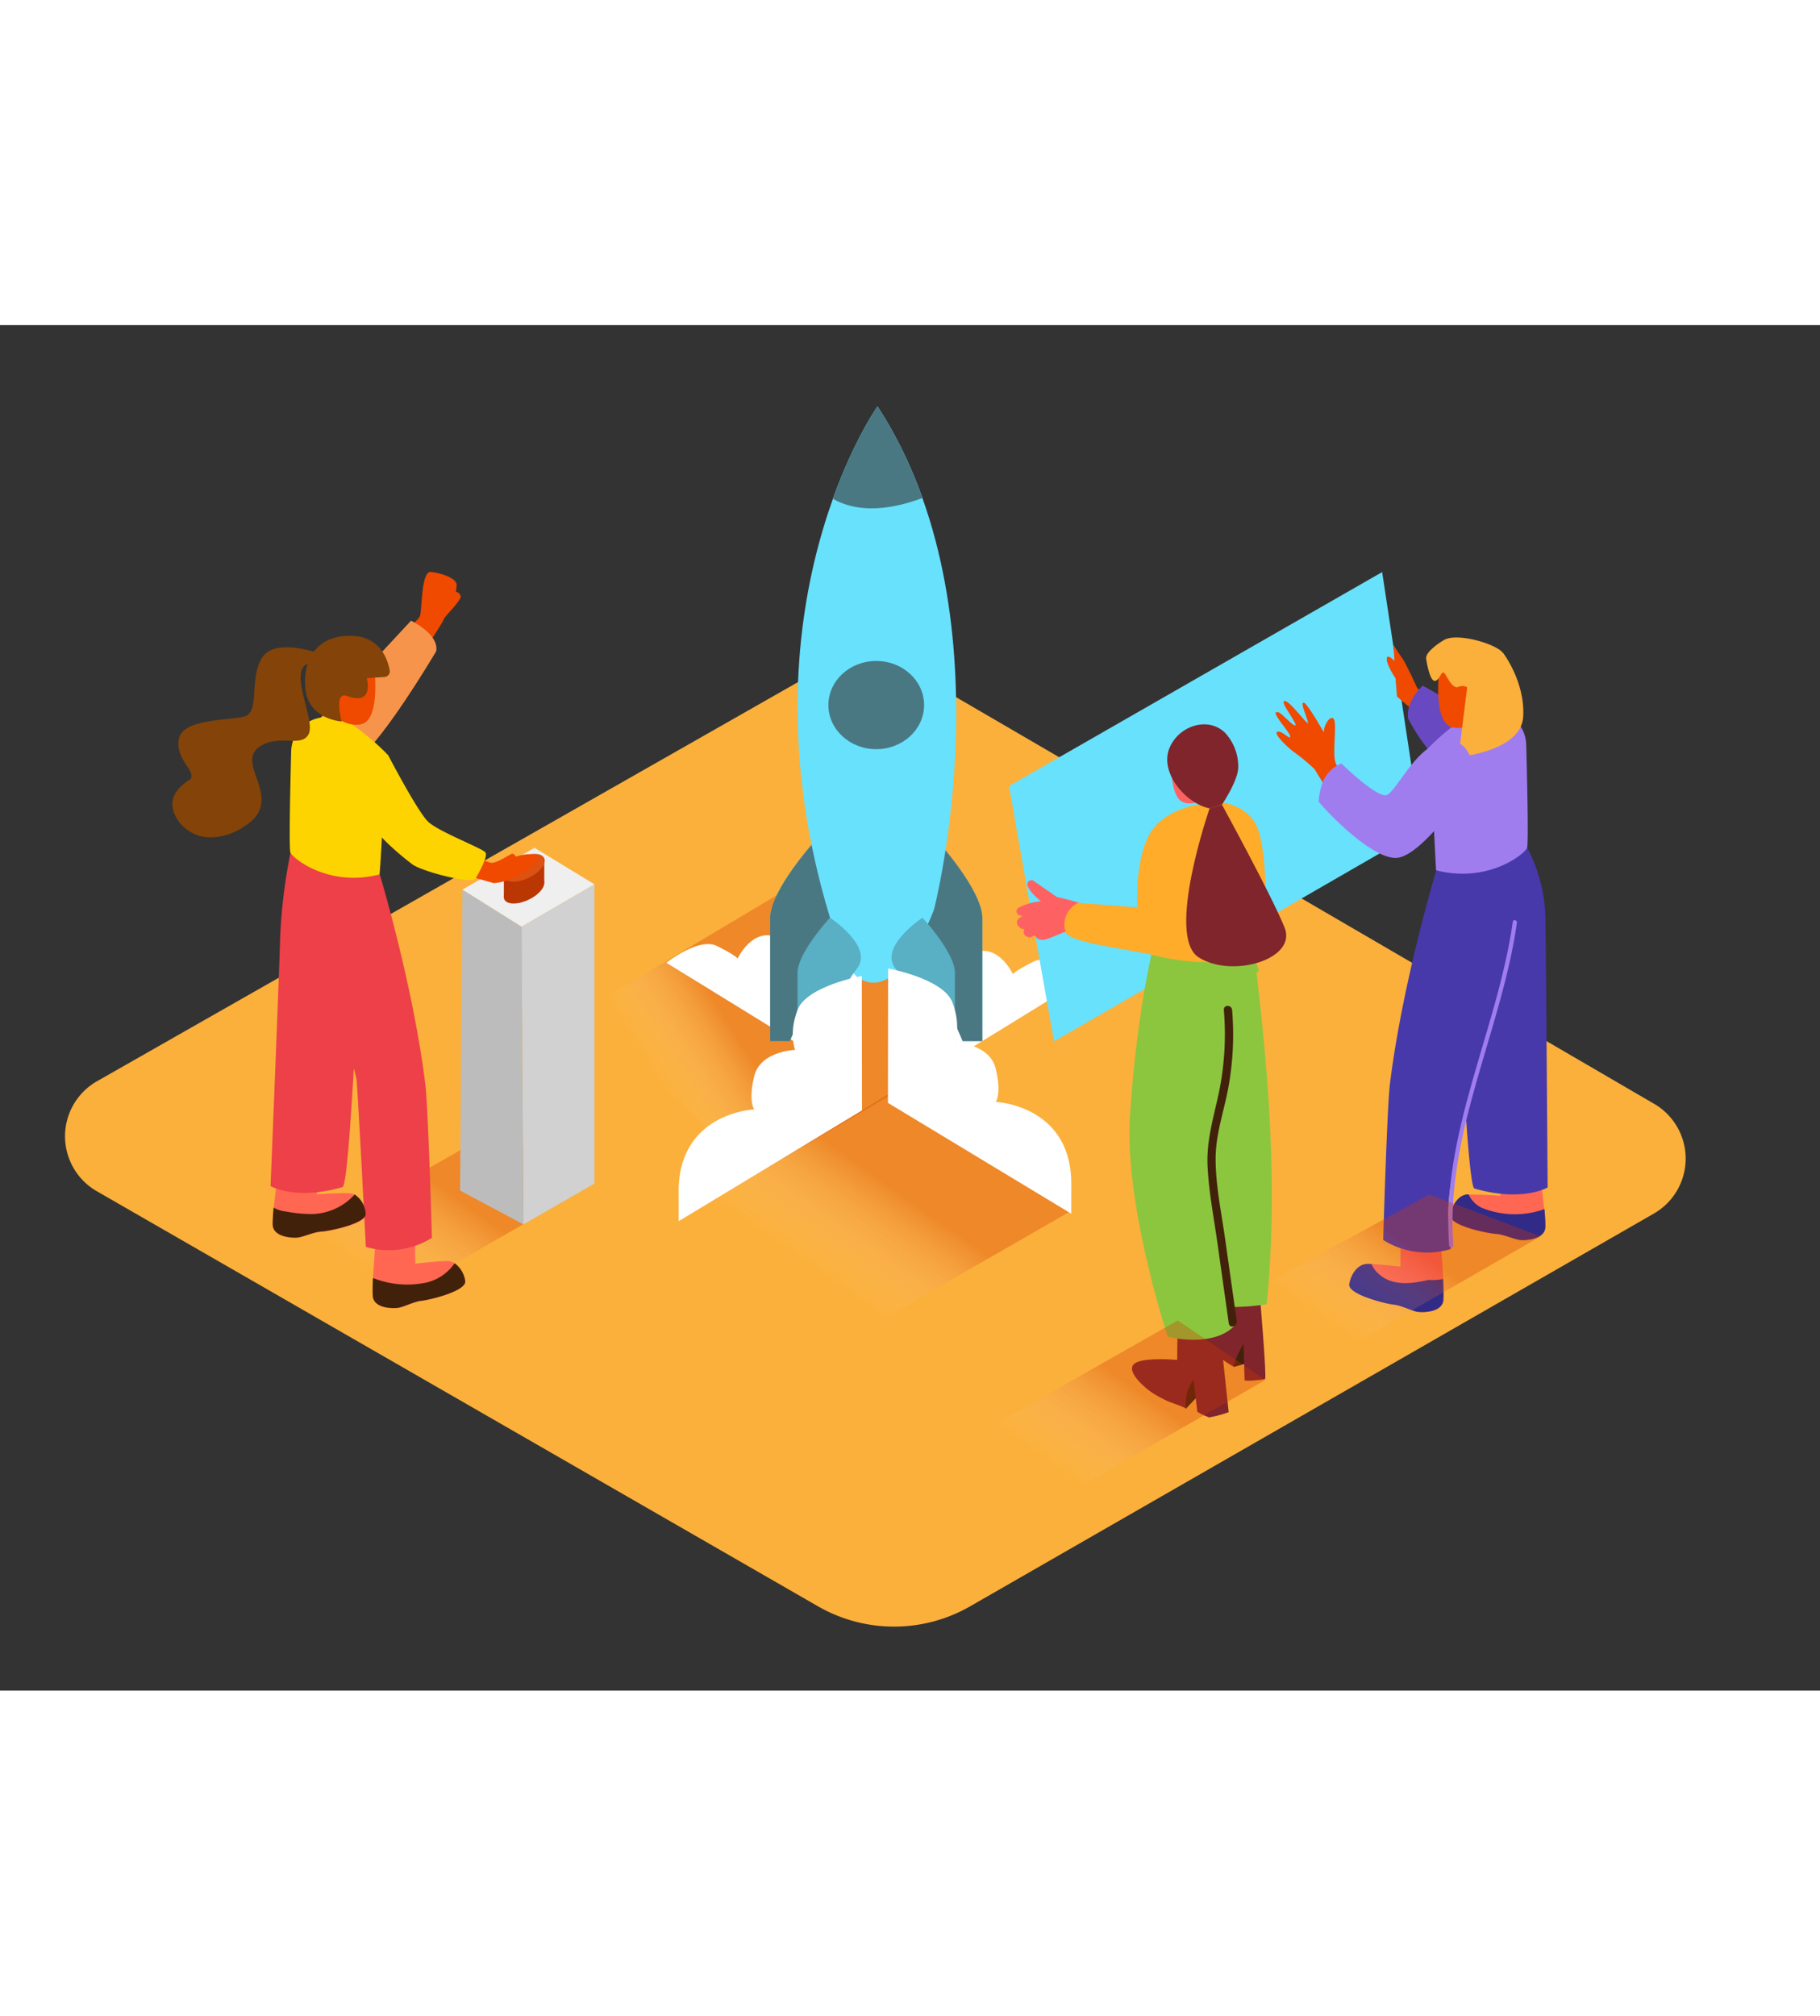 <svg id="Layer_2" data-name="Layer 2" xmlns="http://www.w3.org/2000/svg" xmlns:xlink="http://www.w3.org/1999/xlink" viewBox="0 0 400 300" data-imageid="startup-7" imageName="Startup" class="illustrations_image" style="width: 271px;"><rect x="0" y="0" width="400" height="300" fill="#333333" stroke="none"/><defs><linearGradient id="linear-gradient" x1="85.18" y1="210.7" x2="99.18" y2="190.79" gradientUnits="userSpaceOnUse"><stop offset="0" stop-color="#fff" stop-opacity="0"/><stop offset="1" stop-color="#d43500"/></linearGradient><linearGradient id="linear-gradient-2" x1="147.13" y1="169.68" x2="163.8" y2="159.16" xlink:href="#linear-gradient"/><linearGradient id="linear-gradient-3" x1="182.31" y1="209.83" x2="196.48" y2="189.67" xlink:href="#linear-gradient"/><linearGradient id="linear-gradient-4" x1="295.02" y1="221.28" x2="309.02" y2="201.36" xlink:href="#linear-gradient"/><linearGradient id="linear-gradient-5" x1="234.53" y1="252.83" x2="248.53" y2="232.91" xlink:href="#linear-gradient"/></defs><title>PP</title><path d="M21.33,166.12,177.55,77.21a25.05,25.05,0,0,1,25,.13l161,93.75a13.92,13.92,0,0,1-.07,24.11L213.23,281.47a33.57,33.57,0,0,1-33.46,0L21.28,190.29A13.92,13.92,0,0,1,21.33,166.12Z" fill="#fbb03b"/><polyline points="128.76 189.63 80.8 217.21 61.1 204.04 109.52 176.54" opacity="0.32" fill="url(#linear-gradient)"/><polyline points="219.07 155.34 166.34 186.47 127.76 150.85 174.77 122.86" opacity="0.32" fill="url(#linear-gradient-2)"/><polyline points="235.24 194.7 187.28 222.28 149.12 196.88 195.19 169.03" opacity="0.32" fill="url(#linear-gradient-3)"/><path d="M174.55,157.38l-28.08-17.27s7.1-5.68,11.09-3.7,4.57,2.75,4.57,2.75,2.89-6.25,7.91-4.92,6.24,4.92,6.24,4.92,2.18-5.88,7.1-2.75a12.33,12.33,0,0,1,5.33,8.82l-.54,20.37Z" fill="#fff"/><path d="M210.19,160.81l28.08-17.27s-7.1-5.68-11.09-3.7-4.57,2.75-4.57,2.75-2.89-6.25-7.91-4.92-6.24,4.92-6.24,4.92-2.18-5.88-7.1-2.75a12.33,12.33,0,0,0-5.33,8.82l.54,20.37Z" fill="#fff"/><path d="M205.56,112.78S215.91,124,215.9,130.32s0,27,0,27h-4.33S202.7,136.06,197,129.07,205.56,112.78,205.56,112.78Z" fill="#68e1fd" class="target-color"/><path d="M205.56,112.78S215.91,124,215.9,130.32s0,27,0,27h-4.33S202.7,136.06,197,129.07,205.56,112.78,205.56,112.78Z" fill="#363636" opacity="0.61"/><path d="M179.6,112.78S169.25,124,169.26,130.32s0,27,0,27h4.33s8.87-21.28,14.52-28.27S179.6,112.78,179.6,112.78Z" fill="#68e1fd" class="target-color"/><path d="M179.6,112.78S169.25,124,169.26,130.32s0,27,0,27h4.33s8.87-21.28,14.52-28.27S179.6,112.78,179.6,112.78Z" fill="#363636" opacity="0.61"/><path d="M202.74,38a95.72,95.72,0,0,0-9.88-20.15s-5.1,7.21-9.81,20.32C188.89,41.5,196.2,40.44,202.74,38Z" fill="#68e1fd" class="target-color"/><ellipse cx="192.58" cy="83.49" rx="10.52" ry="9.69" fill="#68e1fd" class="target-color"/><path d="M192.86,17.89S161.66,62,182.42,130.21c0,0,2.35,14.57,9.75,14.27s13.11-16.09,13.11-16.09S222.25,63,192.86,17.89Z" fill="#68e1fd" class="target-color"/><path d="M202.74,38a95.72,95.72,0,0,0-9.88-20.15s-5.1,7.21-9.81,20.32C188.89,41.5,196.2,40.44,202.74,38Z" fill="#363636" opacity="0.61"/><ellipse cx="192.58" cy="83.49" rx="10.52" ry="9.69" fill="#363636" opacity="0.61"/><path d="M182.42,130.21s-7.13,7.7-7.12,12.09,0,18.62,0,18.62h3s6.11-14.66,10-19.48S182.42,130.21,182.42,130.21Z" fill="#68e1fd" class="target-color"/><path d="M202.74,130.21s7.13,7.7,7.12,12.09,0,18.62,0,18.62h-3s-6.11-14.66-10-19.48S202.74,130.21,202.74,130.21Z" fill="#68e1fd" class="target-color"/><path d="M182.42,130.21s-7.13,7.7-7.12,12.09,0,18.62,0,18.62h3s6.11-14.66,10-19.48S182.42,130.21,182.42,130.21Z" fill="#363636" opacity="0.29"/><path d="M202.74,130.21s7.13,7.7,7.12,12.09,0,18.62,0,18.62h-3s-6.11-14.66-10-19.48S202.74,130.21,202.74,130.21Z" fill="#363636" opacity="0.29"/><path d="M189.41,143s-12.13,2.2-14.13,7.45-.52,8.78-.52,8.78-7.66.24-9,5.79,0,7.29,0,7.29-17.09.71-16.6,18.77v5.79l40.29-24.34Z" fill="#fff"/><path d="M195.19,141.35s12.13,2.2,14.13,7.45.52,8.78.52,8.78,7.66.24,9,5.79,0,7.29,0,7.29,17.09.71,16.6,18.77v5.79l-40.29-24.34Z" fill="#fff"/><polygon points="130.63 122.86 130.63 188.62 115.04 197.57 114.62 132.16 130.63 122.86" fill="#d1d1d1"/><polygon points="101.64 124.03 101.11 190.14 115.04 197.57 114.62 132.16 101.64 124.03" fill="#bcbcbc"/><polygon points="101.64 124.03 114.62 132.16 130.63 122.86 117.47 114.84 101.64 124.03" fill="#efefef"/><polyline points="110.74 121.42 110.74 125.86 119.62 122.52 119.62 117.16" fill="#ba3602"/><ellipse cx="115.18" cy="124.09" rx="4.81" ry="2.37" transform="translate(-42.39 62.15) rotate(-25.67)" fill="#ba3602"/><ellipse cx="115.17" cy="119.24" rx="4.92" ry="2.43" transform="translate(-40.29 61.66) rotate(-25.67)" fill="#dd5112"/><path d="M86.43,69.65s5.25-4.53,5.81-5.59.24-10.05,2.45-9.82,5.83,1.36,5.68,3-.25,1.33-.25,1.33a1.43,1.43,0,0,1,1.11.89c.43.86-3.59,4.58-3.7,5.19s-5.54,8.77-5.78,9" fill="#f04900"/><path d="M100.58,114.5s6.26,3.71,7.54,3.65,3.61-1.65,4.24-1.93,1,.57,1,.57,3.41-1.12,4.72-.16-2.69,3.48-4.12,4.28a13.56,13.56,0,0,1-5.43,1.7s-5.28-1.48-8.82-2.58" fill="#f04900"/><path d="M90.34,64.95s6.18,2.91,5.53,6.71c0,0-13.53,22.93-18.66,24.49s-8.05-8.54-6.64-10S90.34,64.95,90.34,64.95Z" fill="#f7944b"/><path d="M62.09,180.35c-.42,1-2.26,14.64-2.14,17.32s4.16,2.93,5.4,2.83,3.67-1.23,5.22-1.29,10.08-1.67,9.84-3.93-1.72-4.44-3.64-4.55-7.13.22-7.13.22l.52-12.38" fill="#ff6753"/><path d="M63.86,115.87a119.09,119.09,0,0,0-2.29,18.64c-.13,6.47-2.11,54.65-2.11,54.65s5.45,3.23,15.82.22c1.5-.44,3.41-44.63,3.41-44.63L75.14,122" fill="#ed4049"/><path d="M83.2,196c-.37,1-1.52,14.74-1.26,17.4s4.31,2.72,5.54,2.55,3.61-1.42,5.14-1.55,10-2.18,9.62-4.42-1.94-4.35-3.87-4.36-7.11.58-7.11.58l-.11-12.39" fill="#ff6753"/><path d="M83.47,120.7s7.31,24.22,10,46.06c.65,5.24,1.46,33.76,1.46,33.76a17.81,17.81,0,0,1-14.52,2s-1.86-36.11-2.08-37c-3.06-12.26-7.42-27-8.16-45.51" fill="#ed4049"/><path d="M84.25,107.25c.35-5.13,2.21-7.82,1-12.79-3.69-4-10.65-8.87-11.39-9L70,86.34A7.65,7.65,0,0,0,64,93.59c-.21,8-.51,21.23-.18,22.28s8.11,7.74,19.6,4.83C83.79,116.22,83.94,111.73,84.25,107.25Z" fill="#fdd400"/><path d="M82.2,74.77s1.62,11.92-2.8,12.92S70.18,83.48,70,81,76.35,70.47,82.2,74.77Z" fill="#f04900"/><path d="M84.52,77.32a1.24,1.24,0,0,0,1.13-1.45c-.45-2.47-2.14-7.48-8.43-7.6-4.81-.09-7.83,2-9.24,5.26h0l-.09.19-.36,1a12.69,12.69,0,0,0-.44,4.79c.2,4.53,3.63,7.08,8,7.6,0,0-1.78-6.69,1.12-5.63s5.33.73,4.42-3.91Z" fill="#844308"/><path d="M72.65,74.16l.42.46S73.09,74.36,72.65,74.16Z" fill="#844308"/><path d="M71.07,72.42c-.85-.26-10.67-3.95-13.52.74S57.18,85.07,53.71,86s-13.46.42-14.38,4.88S43,97.75,41.9,99.73c-2.72,1.72-4.88,4-3.65,7.45A8.35,8.35,0,0,0,42,111.43c4.12,2.44,9.71.56,13.1-2.32,3-2.52,2.71-5.5,1.55-8.89-.89-2.59-2.43-5.74.47-7.64,4.31-2.82,9.3.41,10.76-2.82S63,75.31,68.09,74.31c2.81-.55,4-.4,4.56-.15Z" fill="#844308"/><path d="M102.24,210a5.73,5.73,0,0,0-2.33-3.88,10.49,10.49,0,0,1-6.17,4.23,20.35,20.35,0,0,1-11.76-1,36.27,36.27,0,0,0-.05,4c.26,2.67,4.31,2.72,5.54,2.55s3.61-1.42,5.14-1.55S102.6,212.26,102.24,210Z" fill="#42210b"/><path d="M77.95,191a13.07,13.07,0,0,1-9.44,4.31,32.17,32.17,0,0,1-5.77-.58,6.82,6.82,0,0,1-2.6-.84,34.2,34.2,0,0,0-.21,3.79c.14,2.67,4.18,2.9,5.42,2.79s3.67-1.26,5.21-1.32,10.07-1.74,9.81-4A5.56,5.56,0,0,0,77.95,191Z" fill="#42210b"/><path d="M85.28,94.45s6.5,12.47,8.82,14.67,12,5.86,12.59,6.75-1.34,4.24-2.12,5.67-12-1.55-14-3.1-9.44-7.24-12.28-13.83a8,8,0,0,1,2.88-10.15" fill="#fdd400"/><path d="M231.68,157.34c0,.57-9.91-56.07-9.91-56.07l82-47,8.55,56.56Z" fill="#68e1fd" class="target-color"/><path d="M271.15,228.9l4.25-1.18-.67-5.18S270.13,223.31,271.15,228.9Z" fill="#42210b"/><path d="M276.94,213.83s1.5,17.51,1.09,17.71-4.49.56-4.49.25-.24-8-.24-8-2,3.39-2.15,5.07c0,0-4.89-2.78-5.79-5s2.09-11.58,3.23-12.09" fill="#7f252b"/><path d="M260.63,238.08l4.81-5.1-3.14-4S259.37,235.44,260.63,238.08Z" fill="#42210b"/><path d="M267.79,217.83l2.25,21a24.93,24.93,0,0,1-4.29,1.14,13.63,13.63,0,0,1-2.6-1.23l-.81-7s-2.08,2.08-1.71,6.35c0-.29-3.32-1.39-3.75-1.58A24.87,24.87,0,0,1,253,234.4c-1.28-.88-6-4.8-3.48-6.36,2.17-1.33,9.2-.69,9.2-.69l.1-8.67" fill="#7f252b"/><path d="M276.19,142.56a.5.5,0,0,1,.5-.61,16.16,16.16,0,0,0-2.36-5.16L254,134.4s-4.08,14.54-5.66,39.58c-1.22,19.42,8.31,48.29,8.31,48.29s9.86,2.5,14.6-2.37l-.19-4.18a49.74,49.74,0,0,0,7.33-.6C280.83,191,279,166.55,276.19,142.56Z" fill="#8cc63f"/><path d="M271.81,218.78l-2.55-18c-.81-5.73-2.06-11.63-2.09-17.44s2-11,2.93-16.57a64.85,64.85,0,0,0,.7-16.25c-.1-1.26-1.92-1.27-1.82,0a63.06,63.06,0,0,1-1.1,18.14c-1.14,5.33-2.72,10.38-2.49,15.92s1.34,11.2,2.12,16.72l2.55,18C270.23,220.56,272,220,271.81,218.78Z" fill="#42210b"/><path d="M242.9,128.73c-.89-.28-1.79-.53-2.69-.78l-.08,0a57.1,57.1,0,0,0-7.83-2.29l-5.09-3.51h0a.85.85,0,0,0-1.38.51c-.29.85,1.5,2.69,2.09,3.19l.22.19c.12.1.58.59.73.57a12.16,12.16,0,0,0-5,1.41.92.92,0,0,0,0,1.58,2.62,2.62,0,0,0,1,.23l-.18.07c-1.13.47-1.66,1.38-.66,2.38a.91.91,0,0,0,.3.2.77.77,0,0,0,.76.19l0,.17a1.19,1.19,0,0,0,.09,1.09,1.35,1.35,0,0,0,1.88.31l.42-.16c.46,1.14,1.73,1.15,2.84.74s2.44-1,3.65-1.48l3.65,1.42c1,.38,2.73,1.53,3.81,1.14s.64-2.16-.47-1.77c.23-.08-.25-.13-.39-.18l-1-.39a8.08,8.08,0,0,0,2.88.57.92.92,0,0,0,.64-1.57,12.12,12.12,0,0,0-1.69-1.36,1,1,0,0,0,0-.63l.12,0a.94.94,0,0,0,.63-.12l.2.06C243.56,130.85,244,129.09,242.9,128.73Z" fill="#fe6162"/><path d="M267.84,104.81s-11.32,0-15.23,7.12c-3.28,6-2.67,16-2.67,16l-13-1a5.36,5.36,0,0,0-2.81,6.26c.51,2.56,13.44,3.75,20.58,5.51s20,2.29,22.06-2,1.78-21.66-.59-26.66S267.84,104.81,267.84,104.81Z" fill="#ffac2a"/><path d="M257.44,93.86s-.59,8.61,2,10.6,7-1.3,7-1.3" fill="#fe6162"/><path d="M259.59,89.55A8.35,8.35,0,0,0,257,93c-2.17,5.42,3.67,12.15,8.87,13.19l2.7-.85s3.57-5.26,3.57-8.21a10.89,10.89,0,0,0-3-7.66C266.32,86.88,262.34,87.39,259.59,89.55Z" fill="#7f252b"/><path d="M265.85,106.18s-9.75,28.09-2.4,32.74,21.68.41,18.88-6.55-13.77-27-13.77-27" fill="#7f252b"/><path d="M298.3,102.49s-4-4.23-4.78-6.36S294,87,293,86.41s-2.22,2.19-2,3c0,.09,0,.06-.05,0a1.61,1.61,0,0,1-.25-.38c-.32-.52-.63-1.05-.94-1.58-.41-.69-.81-1.37-1.24-2a18.86,18.86,0,0,0-1.22-1.76c-.17-.21-.55-.81-.88-.72a.2.2,0,0,0-.14.2,3.8,3.8,0,0,0,.3,1.4c.15.46.31.91.47,1.36s.26.74.36,1.12c0,.08.13.42,0,.41s-.08,0-.1-.06a11.59,11.59,0,0,1-1.23-1.32c-.58-.66-1.17-1.33-1.79-2a11.91,11.91,0,0,0-.94-.91,2.27,2.27,0,0,0-.89-.56c-1-.17.41,1.87.52,2.07.43.71.88,1.41,1.29,2.14.07.12.65,1,.42,1.14a.17.17,0,0,1-.12,0,2.73,2.73,0,0,1-.81-.53c-.35-.29-.68-.6-1-.91s-.68-.63-1-.92a3.06,3.06,0,0,0-.88-.56c-.14,0-.41-.07-.5.1s0,.31.06.42a4.52,4.52,0,0,0,.48.87c.49.76,1.06,1.47,1.59,2.19.24.32.48.65.7,1a2.17,2.17,0,0,1,.35.7.42.42,0,0,1,0,.09c0,.83-1.86-1.42-2.81-1.06s2,3.23,3.57,4.41a41.93,41.93,0,0,1,4.55,3.76c.51.67,4.16,7.22,6.2,9" fill="#f04900"/><path d="M337.44,180.49c.42,1,2.3,14.91,2.18,17.63s-4.24,3-5.5,2.88-3.74-1.26-5.31-1.31-10.26-1.7-10-4,1.75-4.52,3.71-4.64,7.26.22,7.26.22l-.53-12.6" fill="#ff6753"/><path d="M339.12,194.33a19.33,19.33,0,0,1-12.84-.16,5.88,5.88,0,0,1-3.5-3.19h-.21c-2,.1-3.48,2.31-3.74,4.61s8.42,4,10,4.07,4,1.23,5.3,1.35,5.38-.12,5.52-2.84a35.78,35.78,0,0,0-.22-4Z" fill="#312a87"/><path d="M306.71,77.62s-1.94-2.86-1.94-4.26,1.7.44,1.7.44l-.22-3.52s1.31,2.05,2,3,2.79,5.51,3.16,6.32,3.82,3,3.82,3-1,3.23-2,3.45-6.2-4.43-6.2-4.43Z" fill="#f04900"/><path d="M312.67,79.22s-3.83,3.4-3.18,7.26c0,0,4.83,9.59,10,11.17s8.2-8.69,6.76-10.2S312.67,79.22,312.67,79.22Z" fill="#6949c1"/><path d="M335.64,114.84a34.21,34.21,0,0,1,4,15.29c.13,6.58.5,59.33.5,59.33s-5.55,3.29-16.1.23c-1.53-.44-3.47-45.44-3.47-45.44L324.15,121" fill="#4739aa"/><path d="M316,196.45c.37,1,1.55,15,1.29,17.72s-4.38,2.77-5.64,2.6-3.67-1.44-5.24-1.58-10.16-2.22-9.8-4.5,2-4.43,3.94-4.44,7.23.59,7.23.59l.11-12.61" fill="#ff6753"/><path d="M320.7,180.55a6,6,0,0,1,.25-.71A79.36,79.36,0,0,1,326.53,160c.66-3.63,1.1-6,1.14-6.21,3.11-12.48.79-15.87,1.54-34.74l-13.53.69s-7.44,24.66-10.19,46.89C304.83,172,304,201,304,201a18.13,18.13,0,0,0,14.79,2l.27-1.53C317.35,194.54,318.86,187.34,320.7,180.55Z" fill="#4739aa"/><path d="M314.88,106.06c-.36-5.22-2.25-8-1.05-13,3.76-4.09,10.84-9,11.6-9.19l4,.93a7.79,7.79,0,0,1,6,7.38c.22,8.1.52,21.61.19,22.69s-8.26,7.88-20,4.92C315.35,115.2,315.19,110.62,314.88,106.06Z" fill="#a07def"/><path d="M316.37,75.23s-1.65,12.14,2.85,13.16,9.39-4.29,9.62-6.78S322.32,70.85,316.37,75.23Z" fill="#f04900"/><path d="M317.76,69c-.47.18-4.59,2.66-4.32,4.33s1,5.39,2.16,4.79,1.19-2.83,2.17-1.16,1.8,2.94,2.79,2.52a2.37,2.37,0,0,1,1.91.08s0,8.76,1,8.18,5.28-2.39,6.83-5c1-1.67,1.22-4.79,1-7.3a7.9,7.9,0,0,0-1-3.4C329.08,70.22,321.11,67.71,317.76,69Z" fill="#fbb03b"/><path d="M330.33,72s4.86,6.28,4.44,14-14.22,8.87-14.22,8.87l1.91-15.33" fill="#fbb03b"/><path d="M290.5,101a7.33,7.33,0,0,1,4.31-4.67c3.8,3.6,8.45,7.5,10,6.89,2.24-.9,6.71-11.33,13.06-11.86S324,99.65,324,99.65s-11.09,17.11-17.1,17.41c-4.84.24-13.65-8.27-17.1-12.37A17.28,17.28,0,0,1,290.5,101Z" fill="#a07def"/><path d="M314,209.77c-4,.89-8.47,1.53-11.58-1.91a5.91,5.91,0,0,1-1-1.59l-.94,0c-2,0-3.58,2.16-3.94,4.44s8.24,4.37,9.8,4.5,4,1.41,5.24,1.58,5.38.12,5.64-2.6a41.52,41.52,0,0,0-.08-4.62A11.43,11.43,0,0,1,314,209.77Z" fill="#312a87"/><path d="M333.39,131.31c.08-.59-.82-.84-.9-.25-3.39,23.94-15.87,46.49-14,71.13,0,.6,1,.6.93,0C317.55,177.64,330,155.16,333.39,131.31Z" fill="#a07def"/><polyline points="338.6 200.2 290.64 227.78 270.94 214.61 314.17 190.99" opacity="0.32" fill="url(#linear-gradient-4)"/><polyline points="278.11 231.75 230.15 259.33 210.45 246.17 258.86 218.67" opacity="0.32" fill="url(#linear-gradient-5)"/></svg>